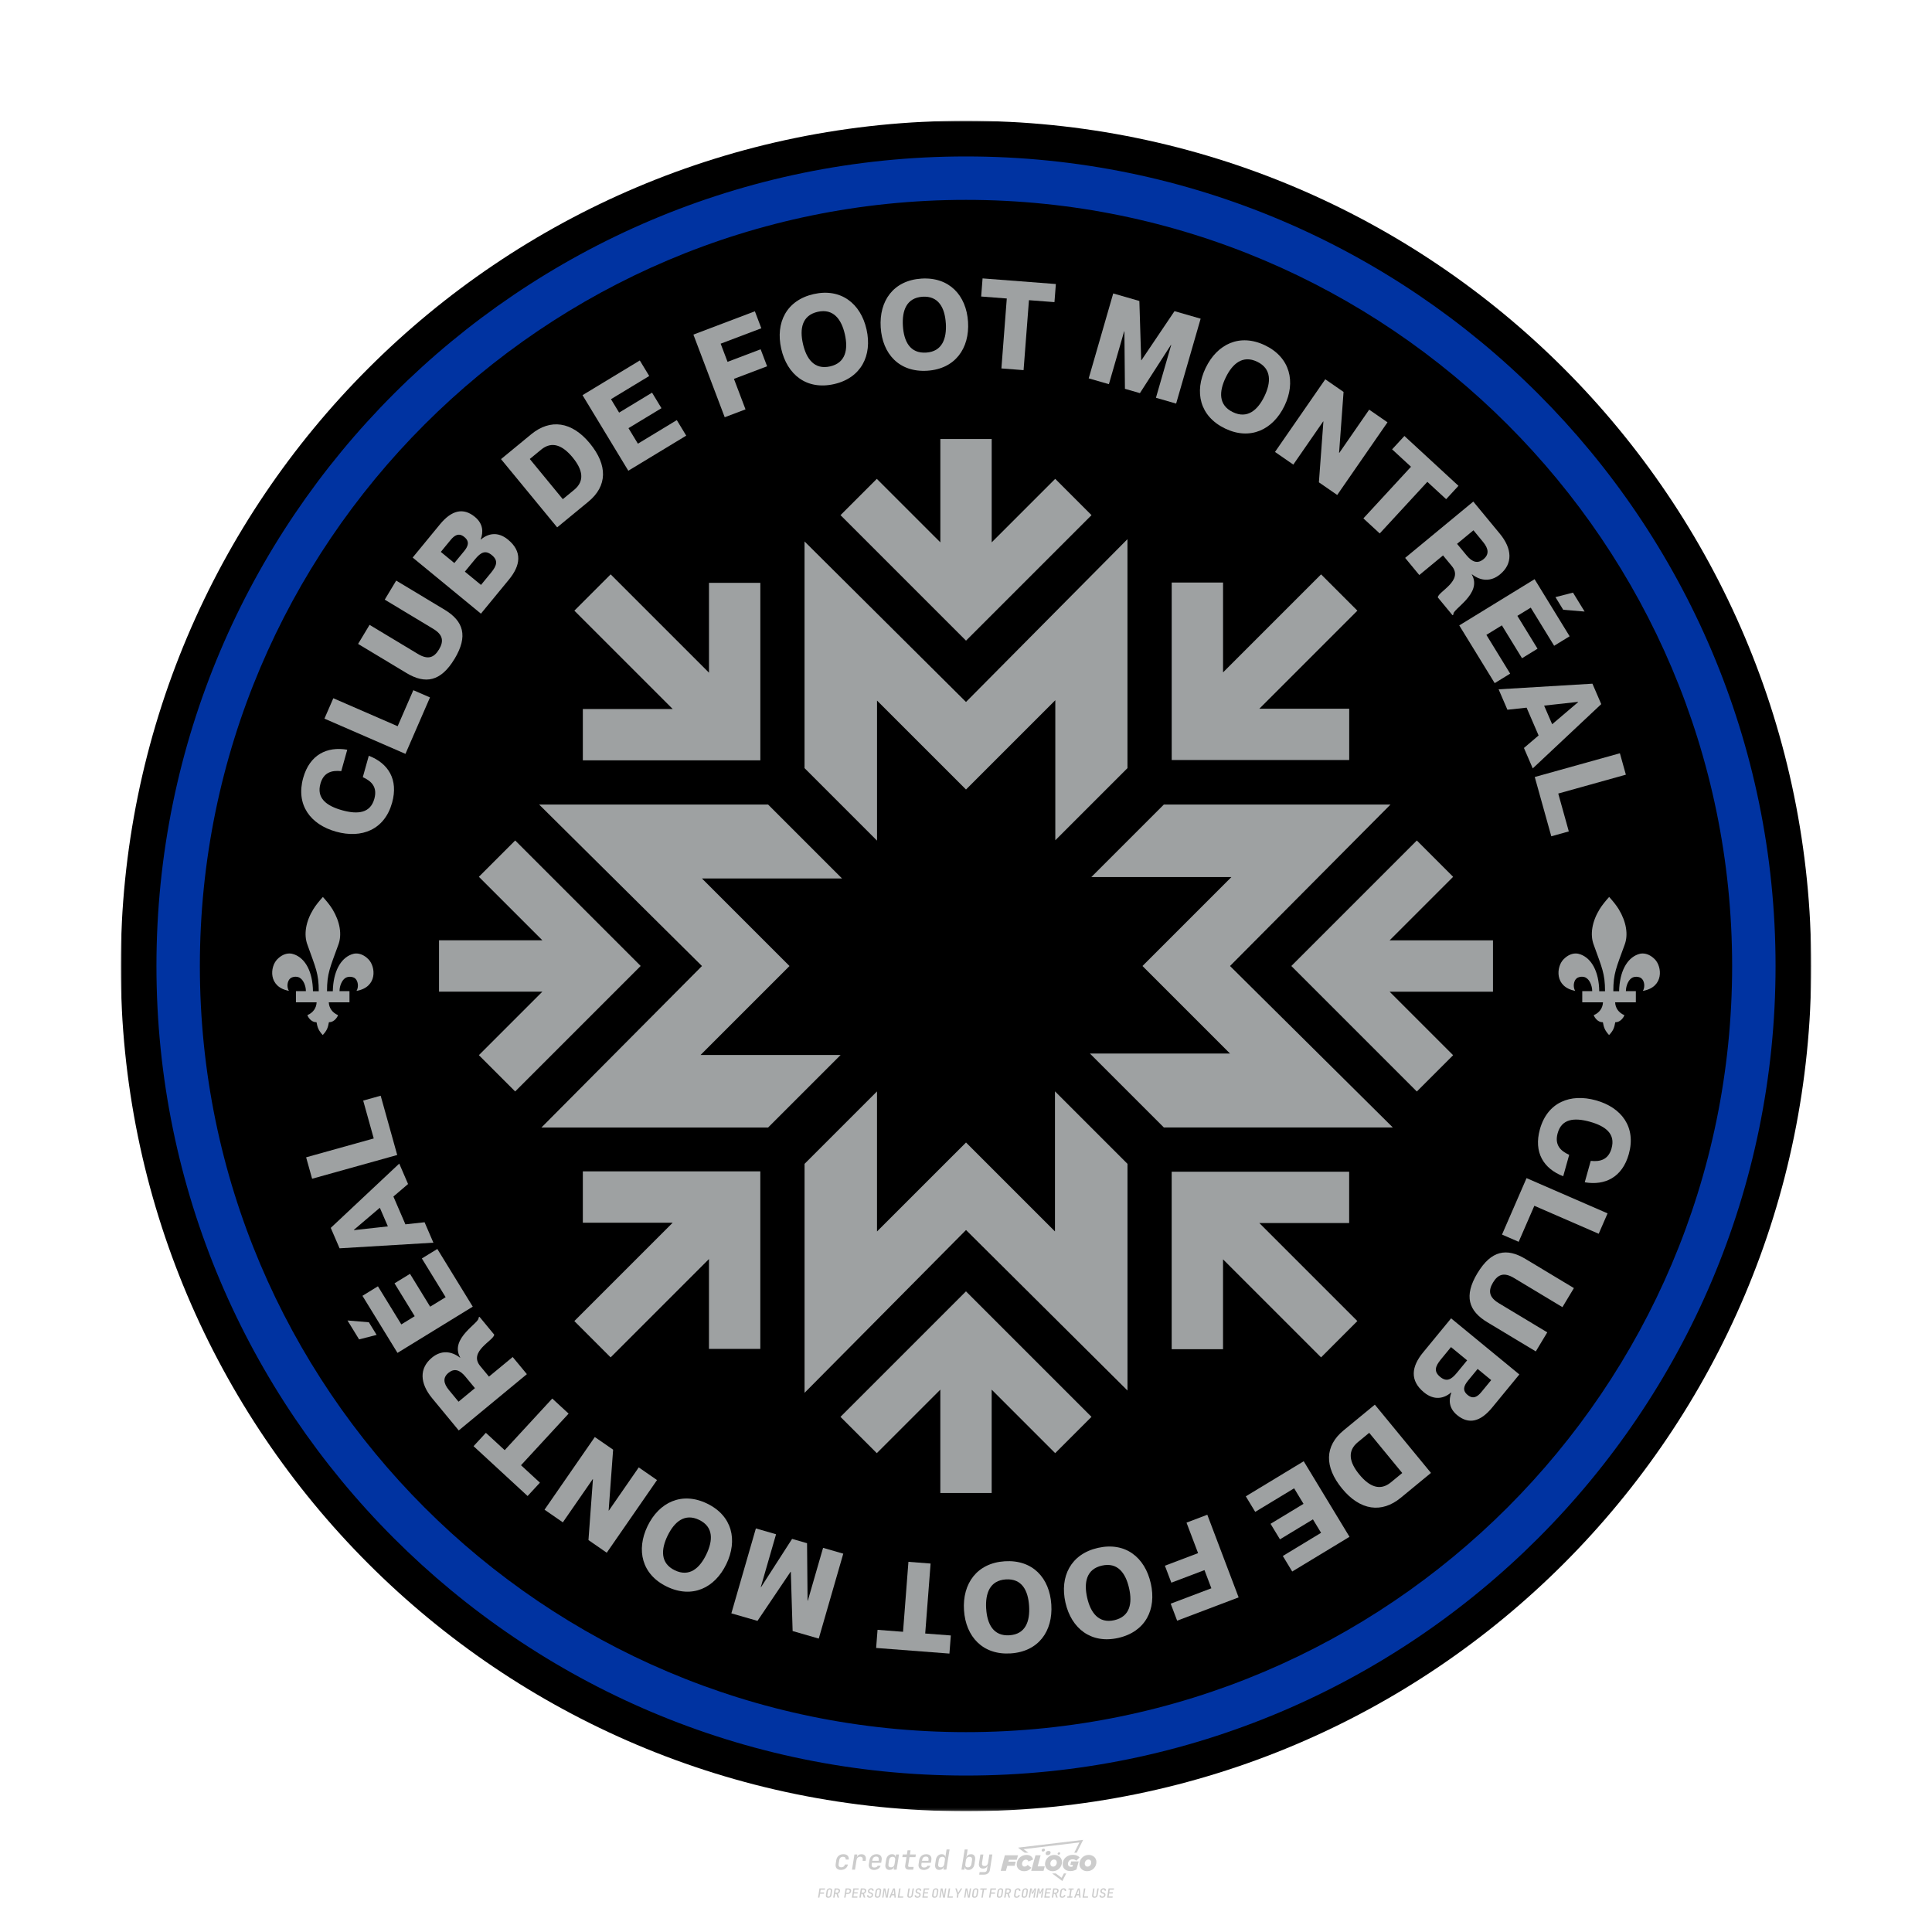 <?xml version="1.0" encoding="UTF-8"?>
<svg id="_图层_1" data-name="图层_1" xmlns="http://www.w3.org/2000/svg" xmlns:xlink="http://www.w3.org/1999/xlink" version="1.1" viewBox="0 0 800 800">
  <!-- Created by @FCLOGO 2024-12-5 GMT+8 15:27:32 . https://fclogo.top/ -->
<!-- FOR PERSONAL USE ONLY NOT FOR COMMERCIAL USE -->
  <defs>
    <style>
      .st0 {
        mask: url(#mask);
      }

      .st1 {
        fill: #fff;
      }

      .st1, .st2, .st3, .st4 {
        fill-rule: evenodd;
      }

      .st5 {
        fill: #ccc;
      }

      .st2 {
        fill: #0033a1;
      }

      .st4 {
        fill: #9ea1a2;
      }
    </style>
    <mask id="mask" x="50" y="50" width="700" height="700" maskUnits="userSpaceOnUse">
      <g id="a">
        <path class="st1" d="M50,50h700v699.88H50V50Z"/>
      </g>
    </mask>
  </defs>
  <path class="st5" d="M348.22,774.3c-.79,0-1.38-.22-1.77-.65-.39-.44-.53-1.03-.41-1.79l.25-1.65c.12-.75.45-1.35.98-1.78.53-.44,1.19-.65,1.98-.65s1.33.2,1.72.6c.39.4.55.94.47,1.62h-1.24c.03-.36-.06-.64-.26-.84-.2-.2-.5-.3-.89-.3-.42,0-.76.12-1.03.35-.27.23-.43.56-.5.99l-.26,1.66c-.07.44,0,.77.19,1,.19.23.5.35.92.35.39,0,.72-.1.98-.3.26-.2.44-.48.52-.85h1.24c-.14.69-.47,1.23-.99,1.63-.52.4-1.16.6-1.92.6ZM352.8,774.19l1-6.29h1.19l-.19,1.19c.34-.87.97-1.3,1.91-1.3.67,0,1.17.21,1.49.62.32.42.43.99.31,1.71l-.07.42h-1.27l.06-.32c.07-.45.01-.8-.17-1.04-.18-.24-.48-.36-.88-.36s-.74.12-1.01.37c-.27.24-.43.59-.5,1.03l-.63,3.97h-1.24ZM361.91,774.3c-.77,0-1.35-.22-1.73-.67s-.52-1.04-.4-1.77l.25-1.65c.08-.49.26-.92.52-1.28s.6-.65,1.01-.85c.41-.2.87-.3,1.38-.3.77,0,1.35.22,1.73.67.39.45.52,1.04.39,1.77l-.17,1.12h-3.85l-.09.53c-.15.95.22,1.43,1.11,1.43.72,0,1.17-.25,1.37-.74h1.22c-.17.53-.5.96-1.01,1.28-.5.32-1.09.47-1.76.47ZM361.23,770.22l-.05.29h2.65s.05-.3.05-.3c.07-.47.01-.82-.17-1.07-.18-.25-.49-.37-.92-.37s-.8.13-1.06.38c-.26.25-.43.61-.51,1.08ZM368.33,774.3c-.63,0-1.1-.21-1.41-.64s-.4-1-.27-1.73l.27-1.77c.11-.73.39-1.31.84-1.74.44-.43.98-.64,1.61-.64.47,0,.83.12,1.09.35.26.24.39.56.38.96h.02l.17-1.2h1.24l-1,6.29h-1.22l.19-1.2h-.02c-.12.41-.35.73-.69.97s-.74.35-1.21.35ZM368.93,773.23c.39,0,.72-.12.98-.36.26-.24.43-.57.5-1.01l.25-1.65c.07-.43,0-.76-.18-1-.19-.24-.47-.36-.86-.36s-.72.12-.98.35c-.26.24-.42.57-.49,1.01l-.25,1.65c-.07.44-.01.78.17,1.01.18.23.47.35.88.35ZM376.35,774.19c-.57,0-.99-.16-1.26-.47-.27-.31-.36-.75-.27-1.32l.54-3.39h-1.74l.17-1.12h1.74l.27-1.72h1.24l-.27,1.72h2.47l-.18,1.12h-2.46l-.54,3.39c-.08.44.1.66.53.66h1.72l-.17,1.12h-1.77ZM382.5,774.3c-.77,0-1.35-.22-1.73-.67s-.52-1.04-.4-1.77l.25-1.65c.08-.49.26-.92.52-1.28s.6-.65,1.01-.85c.41-.2.87-.3,1.38-.3.77,0,1.35.22,1.73.67.39.45.52,1.04.39,1.77l-.17,1.12h-3.85l-.09.53c-.15.95.22,1.43,1.11,1.43.72,0,1.17-.25,1.37-.74h1.22c-.17.53-.5.96-1.01,1.28-.5.32-1.09.47-1.76.47ZM381.83,770.22l-.05.29h2.65s.05-.3.05-.3c.07-.47.01-.82-.17-1.07-.18-.25-.49-.37-.92-.37s-.8.13-1.06.38c-.26.25-.43.61-.51,1.08ZM388.92,774.3c-.63,0-1.1-.21-1.4-.64-.3-.42-.39-1-.28-1.73l.27-1.77c.11-.73.39-1.31.84-1.74.44-.43.98-.64,1.61-.64.47,0,.83.12,1.09.35.26.24.39.56.38.96h.02l.21-1.47.3-1.8h1.24l-1.33,8.35h-1.22l.19-1.2h-.02c-.12.41-.35.73-.69.97s-.74.35-1.21.35ZM389.53,773.23c.39,0,.72-.12.98-.36.26-.24.43-.57.5-1.01l.25-1.65c.08-.43.02-.76-.17-1-.19-.24-.48-.36-.87-.36s-.72.12-.98.35c-.26.24-.42.57-.49,1.01l-.25,1.65c-.08.44-.02.78.16,1.01s.48.35.88.35ZM401.02,774.3c-.47,0-.84-.12-1.1-.35-.26-.23-.39-.56-.38-.97h-.01l-.19,1.2h-1.22l1.33-8.35h1.24l-.29,1.8-.27,1.47h.05c.12-.41.35-.73.69-.97.34-.23.74-.35,1.21-.35.63,0,1.1.21,1.4.64.3.43.39,1.01.28,1.74l-.27,1.77c-.11.73-.39,1.31-.84,1.73-.45.42-.98.64-1.61.64ZM400.77,773.23c.4,0,.72-.12.98-.35.26-.23.42-.57.5-1.01l.25-1.65c.07-.43.01-.77-.17-1.01-.18-.24-.47-.35-.87-.35s-.72.12-.98.36-.43.57-.5,1l-.25,1.65c-.07.44-.01.77.17,1.01.18.24.47.36.87.36ZM405.47,776.25l.17-1.06h1.93c.64,0,1.01-.3,1.1-.9l.1-.67.21-1.19h-.03c-.12.42-.35.74-.68.97-.33.23-.73.34-1.2.34-.63,0-1.09-.2-1.4-.6s-.41-.94-.3-1.63l.58-3.6h1.24l-.56,3.48c-.06.41,0,.73.18.96s.47.34.85.34.72-.12.98-.37c.27-.24.43-.58.49-1.02l.54-3.4h1.24l-1.01,6.41c-.1.6-.37,1.08-.81,1.42-.44.35-1,.52-1.67.52h-1.95ZM417.79,770.09h3.22l.54-1.85h-5.47l-1.71,6.44h2.15l.59-2.1h3.03l.44-1.71h-3.03l.24-.78ZM424.23,772.92c-.59,0-1.02-.39-1.02-1.12,0-.88.63-1.76,1.61-1.76.49,0,.88.24,1.02.78l1.95-.83c-.29-1.17-1.27-1.9-2.64-1.9-2.78,0-4.15,2.15-4.15,3.9s1.27,2.83,3.07,2.83c1.37,0,2.34-.59,2.98-1.42l-1.51-1.17c-.39.44-.83.68-1.32.68ZM430.91,768.23h-2.15l-1.76,6.44h5.12l.49-1.85h-2.93l1.22-4.59ZM439.75,771.01c0-1.66-1.32-2.93-3.22-2.93-2.2,0-3.81,1.81-3.81,3.81,0,1.66,1.32,2.93,3.22,2.93,2.2,0,3.81-1.81,3.81-3.81ZM434.92,771.7c0-.83.59-1.71,1.51-1.71.78,0,1.17.54,1.17,1.22,0,.83-.59,1.71-1.51,1.71-.78,0-1.17-.54-1.17-1.22ZM443.21,772.23h1.07l-.2.68c-.15.05-.34.1-.59.1-.68,0-1.27-.39-1.27-1.22,0-1.02.73-1.9,1.95-1.9.59,0,1.12.24,1.51.59l1.37-1.37c-.44-.54-1.51-1.07-2.73-1.07-2.59,0-4.29,1.76-4.29,3.86s1.61,2.88,3.22,2.88c.93,0,1.85-.29,2.49-.68l.93-3.32h-3.12l-.34,1.46ZM450.78,768.08c-2.2,0-3.81,1.81-3.81,3.81,0,1.66,1.32,2.93,3.22,2.93,2.2,0,3.81-1.81,3.81-3.81,0-1.66-1.32-2.93-3.22-2.93ZM450.34,772.92c-.78,0-1.17-.54-1.17-1.22,0-.83.59-1.71,1.51-1.71.78,0,1.17.54,1.17,1.22,0,.83-.59,1.71-1.51,1.71ZM437.94,767.5c-.05.29.1.49.44.49s.54-.2.63-.49c.05-.24-.1-.49-.44-.49s-.59.24-.63.49ZM432.13,765.5c-.44,0-.73.24-.78.59s.1.59.54.59.73-.24.78-.59c.1-.34-.1-.59-.54-.59ZM433.01,767.3c-.1.54.15.88.83.88.63,0,1.07-.39,1.17-.88s-.15-.88-.83-.88c-.68,0-1.07.39-1.17.88ZM439.6,777.55l-2.44-1.81h-1.51l4.25,3.17,1.61-3.17h-.98l-.93,1.81ZM425.84,767.16l-2-1.46,23.13-2.78-2.15,4.25h1.02l2.68-5.32-26.99,3.22,2.78,2.1h1.51ZM338.72,785.79l.61-3.83h2.32l-.08.52h-1.76l-.18,1.14h1.63l-.08.52h-1.62l-.26,1.64h-.57ZM342.97,785.84c-.36,0-.62-.1-.8-.3-.17-.2-.23-.47-.18-.82l.27-1.7c.06-.34.2-.61.44-.82.24-.2.54-.3.89-.3s.62.1.8.3c.17.2.24.47.18.81l-.27,1.71c-.06.34-.2.62-.44.82-.24.2-.54.3-.9.3ZM343.05,785.33c.19,0,.35-.05.47-.16.12-.11.19-.26.23-.46l.27-1.7c.03-.2,0-.35-.08-.46-.08-.11-.22-.16-.41-.16s-.35.05-.46.16c-.12.1-.19.26-.22.46l-.27,1.7c-.03.2,0,.35.08.46s.22.16.41.16ZM345,785.79l.61-3.83h1.2c.24,0,.44.05.6.14.16.09.28.22.36.39s.09.37.05.59c-.04.26-.14.48-.3.67-.16.19-.37.32-.6.39l.54,1.64h-.62l-.48-1.57h-.54l-.25,1.57h-.57ZM345.89,783.71h.64c.19,0,.35-.06.48-.17.13-.11.21-.26.24-.45.03-.19,0-.35-.09-.46-.09-.11-.24-.17-.43-.17h-.64l-.2,1.25ZM349.54,785.79l.61-3.83h1.25c.37,0,.65.1.84.31.19.21.26.49.2.84-.04.23-.12.44-.25.61s-.29.31-.49.4c-.2.09-.42.14-.66.14h-.69l-.24,1.52h-.57ZM350.43,783.75h.69c.19,0,.36-.06.49-.18.14-.12.22-.27.25-.47s0-.35-.1-.47-.25-.18-.44-.18h-.69l-.21,1.29ZM352.75,785.79l.61-3.83h2.25l-.08.5h-1.7l-.17,1.09h1.51l-.08.5h-1.51l-.19,1.24h1.69l-.08.5h-2.25ZM355.84,785.79l.61-3.83h1.2c.24,0,.44.05.6.14.16.09.28.22.36.39s.09.37.05.59c-.04.26-.14.48-.3.67-.16.19-.37.32-.6.39l.54,1.64h-.62l-.48-1.57h-.54l-.25,1.57h-.57ZM356.74,783.71h.64c.19,0,.35-.06.48-.17.13-.11.21-.26.24-.45.03-.19,0-.35-.09-.46-.09-.11-.24-.17-.43-.17h-.64l-.2,1.25ZM360.13,785.84c-.39,0-.67-.1-.87-.29-.19-.19-.26-.45-.22-.78h.57c-.03.17.01.31.12.41.11.1.27.15.48.15.2,0,.37-.05.5-.15.13-.1.21-.23.24-.4.02-.15,0-.28-.06-.39-.06-.11-.16-.18-.29-.22l-.46-.14c-.27-.08-.46-.22-.59-.41-.13-.19-.17-.42-.13-.68.04-.21.11-.39.23-.55s.27-.28.46-.37.4-.13.64-.13c.35,0,.62.1.8.29.18.19.25.44.2.76h-.57c.03-.17,0-.3-.09-.4-.09-.1-.23-.14-.42-.14s-.34.04-.46.13c-.12.09-.19.21-.21.38-.02.15,0,.28.05.39s.16.18.29.22l.47.15c.26.08.46.22.58.41.12.19.17.42.12.69-.04.22-.12.41-.24.57-.13.16-.29.29-.49.38-.2.09-.42.13-.66.13ZM363.27,785.84c-.36,0-.62-.1-.8-.3-.17-.2-.23-.47-.18-.82l.27-1.7c.06-.34.2-.61.44-.82.24-.2.54-.3.89-.3s.62.1.8.3c.17.2.24.47.18.81l-.27,1.71c-.06.34-.2.62-.44.82-.24.2-.54.3-.9.3ZM363.34,785.33c.19,0,.35-.05.47-.16.12-.11.19-.26.23-.46l.27-1.7c.03-.2,0-.35-.08-.46-.08-.11-.22-.16-.41-.16s-.35.05-.46.16c-.12.1-.19.26-.22.46l-.27,1.7c-.03.2,0,.35.08.46s.22.16.41.16ZM365.28,785.79l.61-3.83h.71l.62,3.19c0-.1.02-.22.03-.36.01-.14.03-.29.04-.44.02-.15.04-.29.06-.41l.31-1.98h.52l-.61,3.83h-.71l-.61-3.19c0,.09-.02.21-.03.34s-.03.28-.04.42c-.02.15-.04.28-.06.41l-.31,2.01h-.53ZM368.23,785.79l1.59-3.83h.75l.37,3.83h-.56l-.07-.97h-1.09l-.39.97h-.59ZM369.39,784.34h.87l-.09-1.1c-.02-.2-.03-.37-.04-.51,0-.14-.01-.24-.01-.3-.02.06-.05.16-.1.3s-.11.31-.19.5l-.44,1.11ZM371.72,785.79l.61-3.83h.57l-.52,3.31h1.67l-.08.52h-2.25ZM376.68,785.84c-.37,0-.63-.1-.8-.3-.17-.2-.22-.47-.17-.82l.44-2.76h.57l-.44,2.76c-.03.2,0,.35.07.46.08.11.21.17.41.17s.35-.06.46-.17c.12-.11.19-.27.22-.46l.44-2.76h.57l-.44,2.76c-.06.35-.2.62-.43.82-.23.2-.53.3-.9.3ZM379.84,785.84c-.39,0-.67-.1-.87-.29-.19-.19-.26-.45-.22-.78h.57c-.03.17.01.31.12.41.11.1.27.15.48.15.2,0,.37-.05.5-.15.13-.1.21-.23.24-.4.02-.15,0-.28-.06-.39-.06-.11-.16-.18-.29-.22l-.46-.14c-.27-.08-.46-.22-.59-.41-.13-.19-.17-.42-.13-.68.04-.21.11-.39.23-.55s.27-.28.46-.37.4-.13.64-.13c.35,0,.62.1.8.29.18.19.25.44.2.76h-.57c.03-.17,0-.3-.09-.4-.09-.1-.23-.14-.42-.14s-.34.04-.46.13c-.12.09-.19.21-.21.38-.02.15,0,.28.05.39s.16.18.29.22l.47.15c.26.08.46.22.58.41.12.19.17.42.12.69-.04.22-.12.41-.24.57-.13.16-.29.29-.49.38-.2.09-.42.13-.66.13ZM381.91,785.79l.61-3.83h2.25l-.08.5h-1.7l-.17,1.09h1.51l-.08.5h-1.51l-.19,1.24h1.69l-.08.5h-2.25ZM386.94,785.84c-.36,0-.62-.1-.8-.3-.17-.2-.23-.47-.18-.82l.27-1.7c.06-.34.2-.61.44-.82.24-.2.54-.3.89-.3s.62.1.8.3c.17.2.24.47.18.81l-.27,1.71c-.06.34-.2.62-.44.82-.24.2-.54.3-.9.3ZM387.02,785.33c.19,0,.35-.05.47-.16.12-.11.19-.26.23-.46l.27-1.7c.03-.2,0-.35-.08-.46-.08-.11-.22-.16-.41-.16s-.35.05-.46.16c-.12.1-.19.26-.22.46l-.27,1.7c-.03.2,0,.35.08.46s.22.16.41.16ZM388.95,785.79l.61-3.83h.71l.62,3.19c0-.1.02-.22.03-.36.01-.14.03-.29.04-.44.02-.15.04-.29.06-.41l.31-1.98h.52l-.61,3.83h-.71l-.61-3.19c0,.09-.02.21-.03.34s-.03.28-.04.42c-.02.15-.04.28-.06.41l-.31,2.01h-.53ZM392.25,785.79l.61-3.83h.57l-.52,3.31h1.67l-.08.52h-2.25ZM396.12,785.79l.22-1.41-.75-2.42h.58l.45,1.45c.03.09.05.18.07.27.02.08.03.15.03.19.02-.04.05-.1.09-.19.04-.08.09-.17.14-.27l.9-1.45h.6l-1.53,2.42-.22,1.41h-.57ZM399.22,785.79l.61-3.83h.71l.62,3.19c0-.1.02-.22.03-.36.01-.14.03-.29.04-.44.02-.15.04-.29.06-.41l.31-1.98h.52l-.61,3.83h-.71l-.61-3.19c0,.09-.02.21-.03.34s-.03.28-.04.42c-.02.15-.04.28-.06.41l-.31,2.01h-.53ZM403.51,785.84c-.36,0-.62-.1-.8-.3-.18-.2-.23-.47-.18-.82l.27-1.7c.06-.34.2-.61.44-.82.24-.2.54-.3.89-.3s.62.1.8.3c.17.2.24.47.18.81l-.27,1.71c-.06.34-.2.62-.44.82-.24.2-.54.3-.89.3ZM403.58,785.33c.19,0,.35-.05.47-.16.12-.11.19-.26.23-.46l.27-1.7c.03-.2,0-.35-.08-.46-.08-.11-.22-.16-.41-.16s-.35.05-.46.16c-.12.1-.19.26-.22.46l-.27,1.7c-.03.2,0,.35.08.46.08.11.22.16.41.16ZM406.38,785.79l.52-3.31h-1.02l.08-.52h2.62l-.08.52h-1.03l-.52,3.31h-.57ZM409.52,785.79l.61-3.83h2.32l-.08.52h-1.76l-.18,1.14h1.63l-.08.52h-1.62l-.26,1.64h-.57ZM413.77,785.84c-.36,0-.62-.1-.8-.3-.18-.2-.23-.47-.18-.82l.27-1.7c.06-.34.2-.61.44-.82.24-.2.54-.3.89-.3s.62.1.8.3c.17.2.24.47.18.81l-.27,1.71c-.06.34-.2.62-.44.82-.24.2-.54.3-.89.3ZM413.85,785.33c.19,0,.35-.05.47-.16.12-.11.19-.26.23-.46l.27-1.7c.03-.2,0-.35-.08-.46-.08-.11-.22-.16-.41-.16s-.35.05-.46.16c-.12.1-.19.26-.22.46l-.27,1.7c-.03.2,0,.35.08.46.08.11.22.16.41.16ZM415.8,785.79l.61-3.83h1.2c.24,0,.44.05.6.14.16.09.28.22.36.39s.09.37.05.59c-.04.26-.14.48-.3.67-.16.19-.37.32-.6.39l.54,1.64h-.62l-.48-1.57h-.54l-.25,1.57h-.57ZM416.69,783.71h.64c.19,0,.35-.06.48-.17.13-.11.21-.26.24-.45.03-.19,0-.35-.09-.46-.09-.11-.24-.17-.43-.17h-.64l-.2,1.25ZM420.91,785.84c-.36,0-.63-.1-.81-.3-.18-.2-.24-.47-.19-.82l.27-1.7c.06-.35.21-.62.45-.82s.55-.3.91-.3.63.1.81.3c.18.2.24.47.19.82h-.57c.03-.2,0-.35-.09-.46-.09-.11-.23-.16-.42-.16s-.35.05-.47.16c-.12.1-.2.26-.23.45l-.27,1.71c-.03.2,0,.35.09.46.09.11.23.16.42.16s.35-.05.47-.16.2-.26.23-.46h.57c-.03.23-.11.43-.24.59s-.28.3-.47.39c-.19.09-.4.14-.64.14ZM424.03,785.84c-.36,0-.62-.1-.8-.3-.18-.2-.23-.47-.18-.82l.27-1.7c.06-.34.2-.61.44-.82.24-.2.54-.3.89-.3s.62.1.8.3c.17.2.24.47.18.81l-.27,1.71c-.06.34-.2.62-.44.82-.24.2-.54.3-.89.3ZM424.11,785.33c.19,0,.35-.05.47-.16.12-.11.19-.26.23-.46l.27-1.7c.03-.2,0-.35-.08-.46-.08-.11-.22-.16-.41-.16s-.35.05-.46.16c-.12.1-.19.26-.22.46l-.27,1.7c-.03.2,0,.35.08.46.08.11.22.16.41.16ZM425.97,785.79l.61-3.83h.69l.18,1.23c.02.12.04.23.05.33.01.1.02.18.03.24.02-.06.05-.14.09-.24.04-.11.09-.22.15-.34l.57-1.22h.71l-.61,3.83h-.54l.2-1.29c.02-.17.06-.35.1-.55.04-.2.09-.4.14-.61s.1-.4.14-.59c.05-.19.09-.35.13-.49l-.86,1.86h-.55l-.28-1.86c0,.14-.01.29-.02.47s-.02.37-.04.57c-.02.2-.04.41-.06.61-.02.2-.05.4-.08.57l-.2,1.29h-.54ZM429.11,785.79l.61-3.83h.69l.18,1.23c.02.12.04.23.05.33.01.1.02.18.03.24.02-.06.05-.14.09-.24.04-.11.09-.22.15-.34l.57-1.22h.71l-.61,3.83h-.54l.2-1.29c.02-.17.06-.35.1-.55.04-.2.09-.4.14-.61s.1-.4.14-.59c.05-.19.09-.35.13-.49l-.86,1.86h-.55l-.28-1.86c0,.14-.01.29-.02.47s-.02.37-.04.57c-.02.2-.04.41-.06.61-.02.2-.05.4-.08.57l-.2,1.29h-.54ZM432.41,785.79l.61-3.83h2.25l-.08.5h-1.7l-.17,1.09h1.51l-.08.5h-1.51l-.19,1.24h1.69l-.08.5h-2.25ZM435.51,785.79l.61-3.83h1.2c.24,0,.44.05.6.14.16.09.28.22.36.39s.09.37.05.59c-.04.26-.14.48-.3.67-.16.19-.37.32-.6.39l.54,1.64h-.62l-.48-1.57h-.54l-.25,1.57h-.57ZM436.4,783.71h.64c.19,0,.35-.06.48-.17.13-.11.21-.26.24-.45.03-.19,0-.35-.09-.46-.09-.11-.24-.17-.43-.17h-.64l-.2,1.25ZM439.8,785.84c-.36,0-.63-.1-.81-.3-.18-.2-.24-.47-.19-.82l.27-1.7c.06-.35.21-.62.45-.82s.55-.3.91-.3.63.1.81.3c.18.2.24.47.19.82h-.57c.03-.2,0-.35-.09-.46-.09-.11-.23-.16-.42-.16s-.35.05-.47.16c-.12.1-.2.26-.23.45l-.27,1.71c-.03.2,0,.35.09.46.09.11.23.16.42.16s.35-.05.47-.16.2-.26.23-.46h.57c-.03.23-.11.43-.24.59s-.28.3-.47.39c-.19.09-.4.14-.64.14ZM441.88,785.79l.08-.5h.78l.45-2.82h-.78l.08-.5h2.13l-.08.5h-.78l-.45,2.82h.78l-.08.5h-2.13ZM444.74,785.79l1.59-3.83h.75l.37,3.83h-.56l-.07-.97h-1.09l-.39.97h-.59ZM445.9,784.34h.87l-.09-1.1c-.02-.2-.03-.37-.04-.51,0-.14-.01-.24-.01-.3-.02.06-.05.16-.1.3s-.11.31-.19.5l-.44,1.11ZM448.24,785.79l.61-3.83h.57l-.52,3.31h1.67l-.08.52h-2.25ZM453.19,785.84c-.37,0-.63-.1-.8-.3-.17-.2-.22-.47-.17-.82l.44-2.76h.57l-.44,2.76c-.03.2,0,.35.07.46.08.11.21.17.41.17s.35-.06.46-.17c.12-.11.19-.27.22-.46l.44-2.76h.57l-.44,2.76c-.06.35-.2.62-.43.82-.23.2-.53.3-.9.3ZM456.36,785.84c-.39,0-.67-.1-.87-.29-.19-.19-.26-.45-.22-.78h.57c-.03.17.01.31.12.41.11.1.27.15.48.15.2,0,.37-.05.5-.15s.21-.23.24-.4c.02-.15,0-.28-.06-.39s-.16-.18-.29-.22l-.46-.14c-.27-.08-.46-.22-.59-.41-.13-.19-.17-.42-.13-.68.04-.21.11-.39.23-.55s.27-.28.46-.37c.19-.09.4-.13.64-.13.35,0,.62.1.8.29.18.19.25.44.2.76h-.57c.03-.17,0-.3-.09-.4-.09-.1-.23-.14-.42-.14s-.34.04-.46.13c-.12.09-.19.21-.21.38-.02.15,0,.28.05.39s.16.18.29.22l.47.15c.26.08.46.22.58.41.12.19.17.42.12.69-.04.22-.12.41-.24.57-.13.16-.29.29-.49.38-.2.09-.42.13-.66.13ZM458.42,785.79l.61-3.83h2.25l-.08.5h-1.7l-.17,1.09h1.51l-.08.5h-1.51l-.19,1.24h1.69l-.08.5h-2.25Z"/>
  <g>
    <g class="st0">
      <path class="st3" d="M750,400c0,193.3-156.7,350-350,350S50,593.3,50,400,206.7,50,400,50s350,156.7,350,350"/>
    </g>
    <g>
      <path class="st4" d="M132.68,324.55c-1.64,5.86,2.34,9.1,8.95,10.95,6.65,1.86,11.74,1.15,13.37-4.71,1.32-4.73-.99-7.29-4.77-8.98l2.48-8.87c8.06,3.1,12.34,9.83,9.64,19.48-3.11,11.14-12.57,14.92-23.21,11.95-10.6-2.96-16.71-11.1-13.6-22.24,2.69-9.61,9.83-13.13,18.25-11.69l-2.48,8.87c-4.02-.43-7.33.56-8.64,5.24"/>
      <path class="st4" d="M138.01,289.12l26.65,11.59,6.49-14.92,6.9,3-10.16,23.37-33.55-14.59,3.68-8.44Z"/>
      <path class="st4" d="M188.22,272.81c-5.7,9.47-12.1,10.58-19.9,5.88l-20.04-12.06,4.75-7.89,20.04,12.06c4.08,2.45,6.62,1.6,8.71-1.87,2.08-3.47,1.65-6.12-2.43-8.57l-20.04-12.06,4.75-7.89,20.04,12.06c7.8,4.7,9.83,10.87,4.13,20.34"/>
      <path class="st4" d="M199.17,242.2l4.19-5.1c2.43-2.97,2.96-5.05.31-7.23-2.65-2.18-4.56-1.22-6.99,1.74l-4.19,5.1,6.68,5.49ZM192.17,228.24c1.62-1.98,2.45-3.95.12-5.86-2.33-1.92-4.1-.73-5.73,1.25l-4.03,4.9,5.61,4.61,4.03-4.9ZM199.04,223.35l.08.07c2.95-2.54,7.01-3.45,11.24.03,6.01,4.94,5.19,10.69.38,16.54l-11.6,14.11-28.26-23.23,11.27-13.72c4.84-5.89,9.67-7.09,14.49-3.12,3.48,2.86,3.53,6.34,2.4,9.33Z"/>
      <path class="st4" d="M233.04,206.7l4.71-3.87c4.42-3.64,3.6-8.26-.62-13.4-4.23-5.14-8.64-6.88-13.06-3.24l-4.7,3.87,13.68,16.64ZM207.46,190.11l12.53-10.31c7.87-6.47,16.77-5.31,24.25,3.78,7.48,9.09,7.26,17.69-.61,24.16l-12.92,10.63-23.25-28.26Z"/>
      <path class="st4" d="M270,162.59l3.9,6.43-13.66,8.27,3.9,6.43,16.11-9.76,3.9,6.43-23.98,14.53-18.96-31.29,23.72-14.37,3.9,6.43-15.84,9.6,3.37,5.56,13.65-8.27Z"/>
      <path class="st4" d="M314.97,144.64l2.67,7.03-13.73,5.21,4.79,12.63-8.61,3.26-12.97-34.22,25.46-9.65,2.67,7.03-16.84,6.38,2.85,7.52,13.74-5.21Z"/>
      <path class="st4" d="M349.84,138.43c-1.4-6.19-4.74-10.78-11.23-9.32-6.54,1.48-7.53,7.05-6.13,13.24,1.41,6.24,4.7,10.84,11.24,9.37,6.49-1.47,7.53-7.05,6.12-13.29M323.48,144.38c-2.42-10.73,2.14-20.05,13.46-22.61,11.23-2.54,19.45,3.89,21.87,14.62,2.44,10.78-2.22,20.12-13.45,22.66-11.33,2.56-19.45-3.89-21.88-14.67"/>
      <path class="st4" d="M391.64,133.85c-.4-6.33-2.98-11.4-9.62-10.98-6.69.43-8.55,5.78-8.15,12.11.41,6.38,2.94,11.45,9.63,11.02,6.64-.42,8.55-5.78,8.15-12.16M364.68,135.57c-.7-10.98,5.27-19.47,16.86-20.21,11.49-.73,18.6,6.91,19.3,17.89.7,11.03-5.37,19.52-16.86,20.26-11.59.74-18.6-6.91-19.3-17.95"/>
      <path class="st4" d="M416.89,123.6l-10.61-.82.58-7.5,30.35,2.33-.58,7.5-10.56-.81-2.23,28.97-9.18-.71,2.23-28.97Z"/>
      <path class="st4" d="M460.97,121.51l10.82,3.12.75,24.51.1.03,13.7-20.33,10.82,3.12-10.15,35.16-8.36-2.41,6.32-21.88-.1-.03-12.86,19.99-6.2-1.79-.22-23.77-.1-.03-6.32,21.88-8.36-2.41,10.15-35.16Z"/>
      <path class="st4" d="M523.58,164.07c2.76-5.71,3-11.39-2.99-14.28-6.04-2.91-10.29.83-13.05,6.54-2.78,5.76-3.07,11.42,2.97,14.33,5.99,2.89,10.29-.83,13.07-6.59M499.25,152.32c4.79-9.91,14.15-14.36,24.61-9.31,10.37,5.01,12.79,15.16,8.01,25.06-4.81,9.95-14.27,14.36-24.63,9.35-10.46-5.05-12.79-15.16-7.99-25.11"/>
      <path class="st4" d="M548.76,157.05l7.58,5.24-1.85,25.17.09.06,12.37-17.89,7.58,5.24-20.82,30.09-7.58-5.24,1.86-25.17-.08-.06-12.38,17.89-7.58-5.24,20.82-30.09Z"/>
      <path class="st4" d="M584.27,193.28l-7.83-7.22,5.1-5.53,22.38,20.64-5.1,5.53-7.79-7.18-19.71,21.37-6.77-6.24,19.71-21.37Z"/>
      <path class="st4" d="M603.33,225.19l3.98,4.81c2.35,2.84,4.61,3.49,6.98,1.54,2.37-1.95,2.15-4.3-.19-7.14l-3.97-4.82-6.79,5.61ZM610.06,207.69l10.98,13.3c5.18,6.27,5.43,12.44.1,16.84-3.75,3.1-7.94,2.84-11.63-.02l-.08.07c4.61,8.07-8.44,14.54-7.57,16.55l-.4.33-6.09-7.38c.04-2.36,10.8-6.93,5.81-12.97l-3.65-4.42-9.83,8.12-5.86-7.1,28.21-23.31Z"/>
      <path class="st4" d="M656.15,253.23l-8.86-.74-3.21-5.23,7.26-1.87,4.82,7.85ZM636.65,268.62l-6.41,3.94-8.35-13.61-6.41,3.94,9.85,16.05-6.41,3.93-14.67-23.9,31.19-19.14,14.51,23.64-6.41,3.93-9.69-15.79-5.54,3.4,8.35,13.61Z"/>
      <path class="st4" d="M642.72,299.89l10.76-9.16-.04-.1-14.05,1.55,3.33,7.71ZM632.12,293.03l-7.93.86-3.65-8.46,38.85-2.33,3.65,8.46-28.36,26.62-3.65-8.46,6.07-5.18-4.97-11.51Z"/>
      <path class="st4" d="M673.24,320.78l-28,7.81,4.37,15.68-7.25,2.02-6.85-24.55,35.25-9.83,2.48,8.87Z"/>
      <path class="st4" d="M667.32,475.45c1.64-5.86-2.34-9.1-8.94-10.95-6.65-1.86-11.74-1.16-13.38,4.71-1.32,4.73.99,7.29,4.77,8.98l-2.48,8.87c-8.06-3.1-12.34-9.82-9.64-19.48,3.11-11.14,12.57-14.92,23.21-11.95,10.6,2.96,16.71,11.1,13.6,22.24-2.69,9.61-9.84,13.13-18.25,11.69l2.48-8.87c4.02.44,7.33-.55,8.64-5.23"/>
      <path class="st4" d="M661.99,510.88l-26.65-11.59-6.49,14.92-6.9-3,10.16-23.37,33.55,14.59-3.67,8.44Z"/>
      <path class="st4" d="M611.78,527.19c5.7-9.47,12.1-10.58,19.9-5.88l20.04,12.06-4.75,7.89-20.04-12.06c-4.08-2.45-6.62-1.6-8.71,1.87-2.08,3.47-1.65,6.12,2.43,8.57l20.04,12.06-4.75,7.89-20.04-12.06c-7.81-4.7-9.83-10.87-4.13-20.34"/>
      <path class="st4" d="M607.83,571.76c-1.62,1.98-2.45,3.95-.12,5.86,2.33,1.92,4.11.73,5.73-1.25l4.03-4.9-5.61-4.62-4.03,4.9ZM600.83,557.8l-4.19,5.1c-2.44,2.96-2.96,5.05-.31,7.23,2.65,2.18,4.55,1.23,6.99-1.74l4.19-5.1-6.68-5.49ZM600.97,576.65l-.08-.07c-2.95,2.54-7.01,3.45-11.24-.03-6.01-4.94-5.19-10.69-.38-16.54l11.6-14.11,28.26,23.23-11.27,13.72c-4.84,5.89-9.67,7.09-14.49,3.12-3.48-2.86-3.53-6.34-2.4-9.33h0Z"/>
      <path class="st4" d="M566.96,593.3l-4.7,3.87c-4.43,3.64-3.6,8.27.62,13.4,4.22,5.14,8.64,6.88,13.06,3.24l4.7-3.87-13.68-16.64ZM592.54,609.9l-12.53,10.31c-7.87,6.47-16.77,5.31-24.25-3.78-7.47-9.09-7.26-17.69.61-24.16l12.92-10.63,23.24,28.26Z"/>
      <path class="st4" d="M530.01,637.41l-3.9-6.43,13.65-8.27-3.89-6.43-16.11,9.75-3.9-6.43,23.98-14.53,18.96,31.29-23.72,14.37-3.89-6.43,15.84-9.6-3.37-5.56-13.66,8.27Z"/>
      <path class="st4" d="M485.03,655.36l-2.67-7.03,13.74-5.21-4.79-12.63,8.61-3.27,12.97,34.22-25.46,9.65-2.67-7.04,16.84-6.38-2.85-7.52-13.74,5.21Z"/>
      <path class="st4" d="M450.17,661.57c1.4,6.19,4.74,10.78,11.23,9.32,6.54-1.48,7.53-7.05,6.13-13.24-1.41-6.24-4.7-10.84-11.24-9.37-6.49,1.46-7.53,7.05-6.12,13.29M476.52,655.62c2.42,10.73-2.13,20.05-13.47,22.61-11.23,2.54-19.45-3.89-21.87-14.63-2.44-10.78,2.22-20.12,13.45-22.66,11.33-2.56,19.45,3.89,21.88,14.68"/>
      <path class="st4" d="M408.36,666.16c.4,6.33,2.98,11.4,9.62,10.97,6.69-.43,8.55-5.78,8.15-12.11-.41-6.38-2.93-11.45-9.63-11.02-6.64.42-8.55,5.78-8.15,12.16M435.33,664.43c.7,10.98-5.27,19.47-16.86,20.21-11.49.73-18.59-6.91-19.3-17.89-.71-11.03,5.37-19.52,16.86-20.26,11.59-.74,18.6,6.91,19.3,17.95"/>
      <path class="st4" d="M383.11,676.4l10.61.81-.58,7.5-30.35-2.33.58-7.5,10.56.81,2.23-28.97,9.18.71-2.23,28.97Z"/>
      <path class="st4" d="M339.03,678.5l-10.82-3.12-.75-24.51-.1-.03-13.7,20.33-10.82-3.12,10.15-35.16,8.36,2.41-6.32,21.88.1.03,12.86-19.99,6.19,1.79.22,23.77.1.03,6.32-21.88,8.36,2.41-10.15,35.16Z"/>
      <path class="st4" d="M276.42,635.93c-2.76,5.71-3,11.39,2.99,14.29,6.04,2.91,10.29-.83,13.05-6.54,2.78-5.76,3.07-11.42-2.97-14.33-5.99-2.89-10.29.83-13.07,6.59M300.75,647.68c-4.79,9.91-14.15,14.36-24.61,9.31-10.37-5-12.79-15.15-8.01-25.06,4.81-9.95,14.27-14.36,24.63-9.35,10.46,5.05,12.79,15.16,7.99,25.11"/>
      <path class="st4" d="M251.24,642.95l-7.57-5.24,1.85-25.17-.08-.06-12.38,17.89-7.58-5.24,20.82-30.09,7.58,5.24-1.85,25.17.08.06,12.38-17.89,7.57,5.24-20.82,30.09Z"/>
      <path class="st4" d="M215.74,606.72l7.83,7.22-5.1,5.53-22.38-20.64,5.1-5.53,7.79,7.18,19.7-21.37,6.77,6.24-19.71,21.37Z"/>
      <path class="st4" d="M196.67,574.81l-3.98-4.81c-2.35-2.84-4.61-3.49-6.98-1.54-2.37,1.95-2.15,4.3.19,7.14l3.97,4.81,6.79-5.61ZM189.95,592.31l-10.98-13.3c-5.18-6.27-5.43-12.44-.11-16.84,3.75-3.1,7.94-2.84,11.63.02l.08-.06c-4.61-8.07,8.44-14.54,7.58-16.55l.4-.32,6.09,7.38c-.04,2.36-10.8,6.93-5.82,12.97l3.65,4.42,9.83-8.12,5.87,7.1-28.21,23.3Z"/>
      <path class="st4" d="M163.36,531.4l6.41-3.93,8.35,13.6,6.41-3.93-9.85-16.04,6.41-3.93,14.67,23.89-31.17,19.14-14.51-23.63,6.41-3.94,9.69,15.78,5.54-3.4-8.35-13.6ZM143.88,546.78l8.86.74,3.21,5.23-7.25,1.87-4.82-7.85Z"/>
      <path class="st4" d="M157.28,500.11l-10.76,9.16.04.1,14.05-1.55-3.33-7.71ZM167.88,506.97l7.93-.86,3.65,8.46-38.85,2.33-3.65-8.46,28.36-26.62,3.65,8.46-6.07,5.18,4.97,11.51Z"/>
      <path class="st4" d="M126.76,479.22l28-7.81-4.37-15.68,7.24-2.02,6.85,24.55-35.24,9.83-2.48-8.87Z"/>
      <path class="st4" d="M339.06,248.32h0s0,0,0,0Z"/>
      <path class="st4" d="M680.17,394.82c-.69,0-1.35.13-1.95.37-4.57,1.66-7.6,7.15-7.78,15.27h-2.4c0-7.43,1.26-9.78,4.63-19.1,1.71-4.35.68-9.78-2.35-14.81-1.08-1.77-2.46-3.43-4-5.15-1.54,1.72-2.91,3.37-4,5.15-3.03,4.97-4.06,10.41-2.34,14.81,3.32,9.32,4.63,11.66,4.63,19.1h-2.4c-.11-8.18-3.2-13.61-7.77-15.27-.62-.24-1.29-.37-1.98-.37-1.61,0-3.38.71-5.05,2.43-2.97,3.03-3.83,11.44,4.86,13.04-.97-1.37-.86-4.4.97-5.43.58-.29,1.21-.42,1.79-.42.79,0,1.5.23,1.92.59,1.2.74,2.35,3.03,2.35,5.38h-4.12v4.63h8.58c-.11,2.35-1.43,4.29-3.83,5.32.33,1,1.7,2.92,3.61,2.92.06,0,.11,0,.17,0,.4,2.17.8,3.37,2.57,5.32,1.83-1.94,2.17-3.14,2.57-5.32.05,0,.11,0,.16,0,1.92,0,3.33-1.98,3.61-2.92-2.4-1.03-3.72-2.97-3.83-5.32h8.58v-4.63h-4.12c0-2.35,1.14-4.63,2.34-5.38.44-.34,1.15-.57,1.95-.57.57,0,1.18.12,1.77.4,1.83,1.09,1.88,4.06.97,5.43h.11c8.69-1.6,7.84-10,4.86-13.04-1.68-1.72-3.47-2.43-5.08-2.43"/>
      <path class="st4" d="M147.53,394.82c-.69,0-1.35.13-1.95.37-4.57,1.66-7.6,7.15-7.77,15.26h-2.4c0-7.43,1.26-9.77,4.63-19.09,1.71-4.35.69-9.78-2.34-14.81-1.09-1.77-2.46-3.43-4-5.14-1.54,1.71-2.91,3.37-4,5.14-3.03,4.97-4.06,10.4-2.34,14.81,3.31,9.32,4.63,11.66,4.63,19.09h-2.4c-.11-8.17-3.2-13.61-7.78-15.26-.62-.24-1.28-.37-1.98-.37-1.61,0-3.38.71-5.05,2.43-2.97,3.03-3.83,11.43,4.86,13.04-.97-1.37-.86-4.4.97-5.43.59-.29,1.21-.42,1.79-.42.79,0,1.5.23,1.92.59,1.2.74,2.34,3.03,2.34,5.37h-4.12v4.63h8.57c-.11,2.35-1.43,4.29-3.83,5.32.33,1,1.69,2.92,3.61,2.92.05,0,.11,0,.17,0,.4,2.17.8,3.37,2.57,5.32,1.83-1.94,2.17-3.15,2.57-5.32.05,0,.11,0,.16,0,1.92,0,3.33-1.98,3.61-2.92-2.4-1.03-3.72-2.97-3.83-5.32h8.57v-4.63h-4.12c0-2.34,1.14-4.63,2.34-5.37.44-.34,1.15-.57,1.95-.57.57,0,1.17.12,1.77.4,1.83,1.09,1.89,4.06.97,5.43h.11c8.69-1.6,7.83-10,4.86-13.04-1.68-1.72-3.47-2.43-5.08-2.43"/>
    </g>
    <path class="st2" d="M400,82.76c-174.92,0-317.24,142.31-317.24,317.24s142.31,317.24,317.24,317.24,317.24-142.31,317.24-317.24S574.93,82.76,400,82.76M400,735.22c-184.84,0-335.22-150.38-335.22-335.22S215.16,64.78,400,64.78s335.22,150.38,335.22,335.22-150.37,335.22-335.22,335.22"/>
    <path class="st4" d="M363.16,290.09l36.84,36.83,36.98-36.98v58l29.88-29.88v-94.81l-66.86,67.42-66.86-66.47v93.86l30.02,30.03v-58Z"/>
    <path class="st4" d="M451.97,213.31l-15.03-15.03-26.3,26.3v-42.8h-21.26v42.8l-26.31-26.3-15.03,15.03,51.97,51.97,51.97-51.97Z"/>
    <path class="st4" d="M558.66,506.44v-21.26h-73.49v73.49h21.26v-37.2l40.59,40.59,15.03-15.04-40.59-40.59h37.2Z"/>
    <path class="st4" d="M278.54,293.58h-37.2v21.26h73.5v-73.49h-21.26v37.2l-40.72-40.72-15.03,15.03,39.63,39.63,1.09,1.09Z"/>
    <path class="st4" d="M558.67,293.46h-37.2l40.59-40.6-15.03-15.03-40.59,40.59v-37.2h-21.26v73.49h73.5v-21.26Z"/>
    <path class="st4" d="M241.34,506.31h37.2l-40.72,40.72,15.03,15.03,39.63-39.63,1.09-1.09v37.2h21.26v-73.5h-73.49v21.26Z"/>
    <path class="st4" d="M436.84,509.91l-36.83-36.83-36.86,36.85v-58l-30,30v94.81l66.86-67.42,66.86,66.47v-93.86l-30.03-30.03v58Z"/>
    <path class="st4" d="M348.03,586.69l15.03,15.03,26.31-26.3v42.8h21.26v-42.8l26.3,26.3,15.03-15.03-51.97-51.97-51.97,51.97Z"/>
    <path class="st4" d="M575.79,333.14h-93.86l-30.03,30.03h58l-36.83,36.83,36.25,36.25h-58l30.61,30.61h94.81l-67.42-66.86,66.46-66.86Z"/>
    <path class="st4" d="M618.21,389.37h-42.8l26.3-26.3-15.03-15.04-51.97,51.97,51.97,51.97,15.03-15.03-26.3-26.3h42.8v-21.26Z"/>
    <path class="st4" d="M290.09,436.84l36.83-36.83-36.25-36.25h58l-30.61-30.61h-94.81l67.42,66.86-66.47,66.86h93.86l30.03-30.03h-58Z"/>
    <path class="st4" d="M213.32,348.03l-15.03,15.03,26.3,26.3h-42.8v21.26h42.8l-26.3,26.3,15.03,15.03,51.97-51.97-51.97-51.97Z"/>
  </g>
</svg>